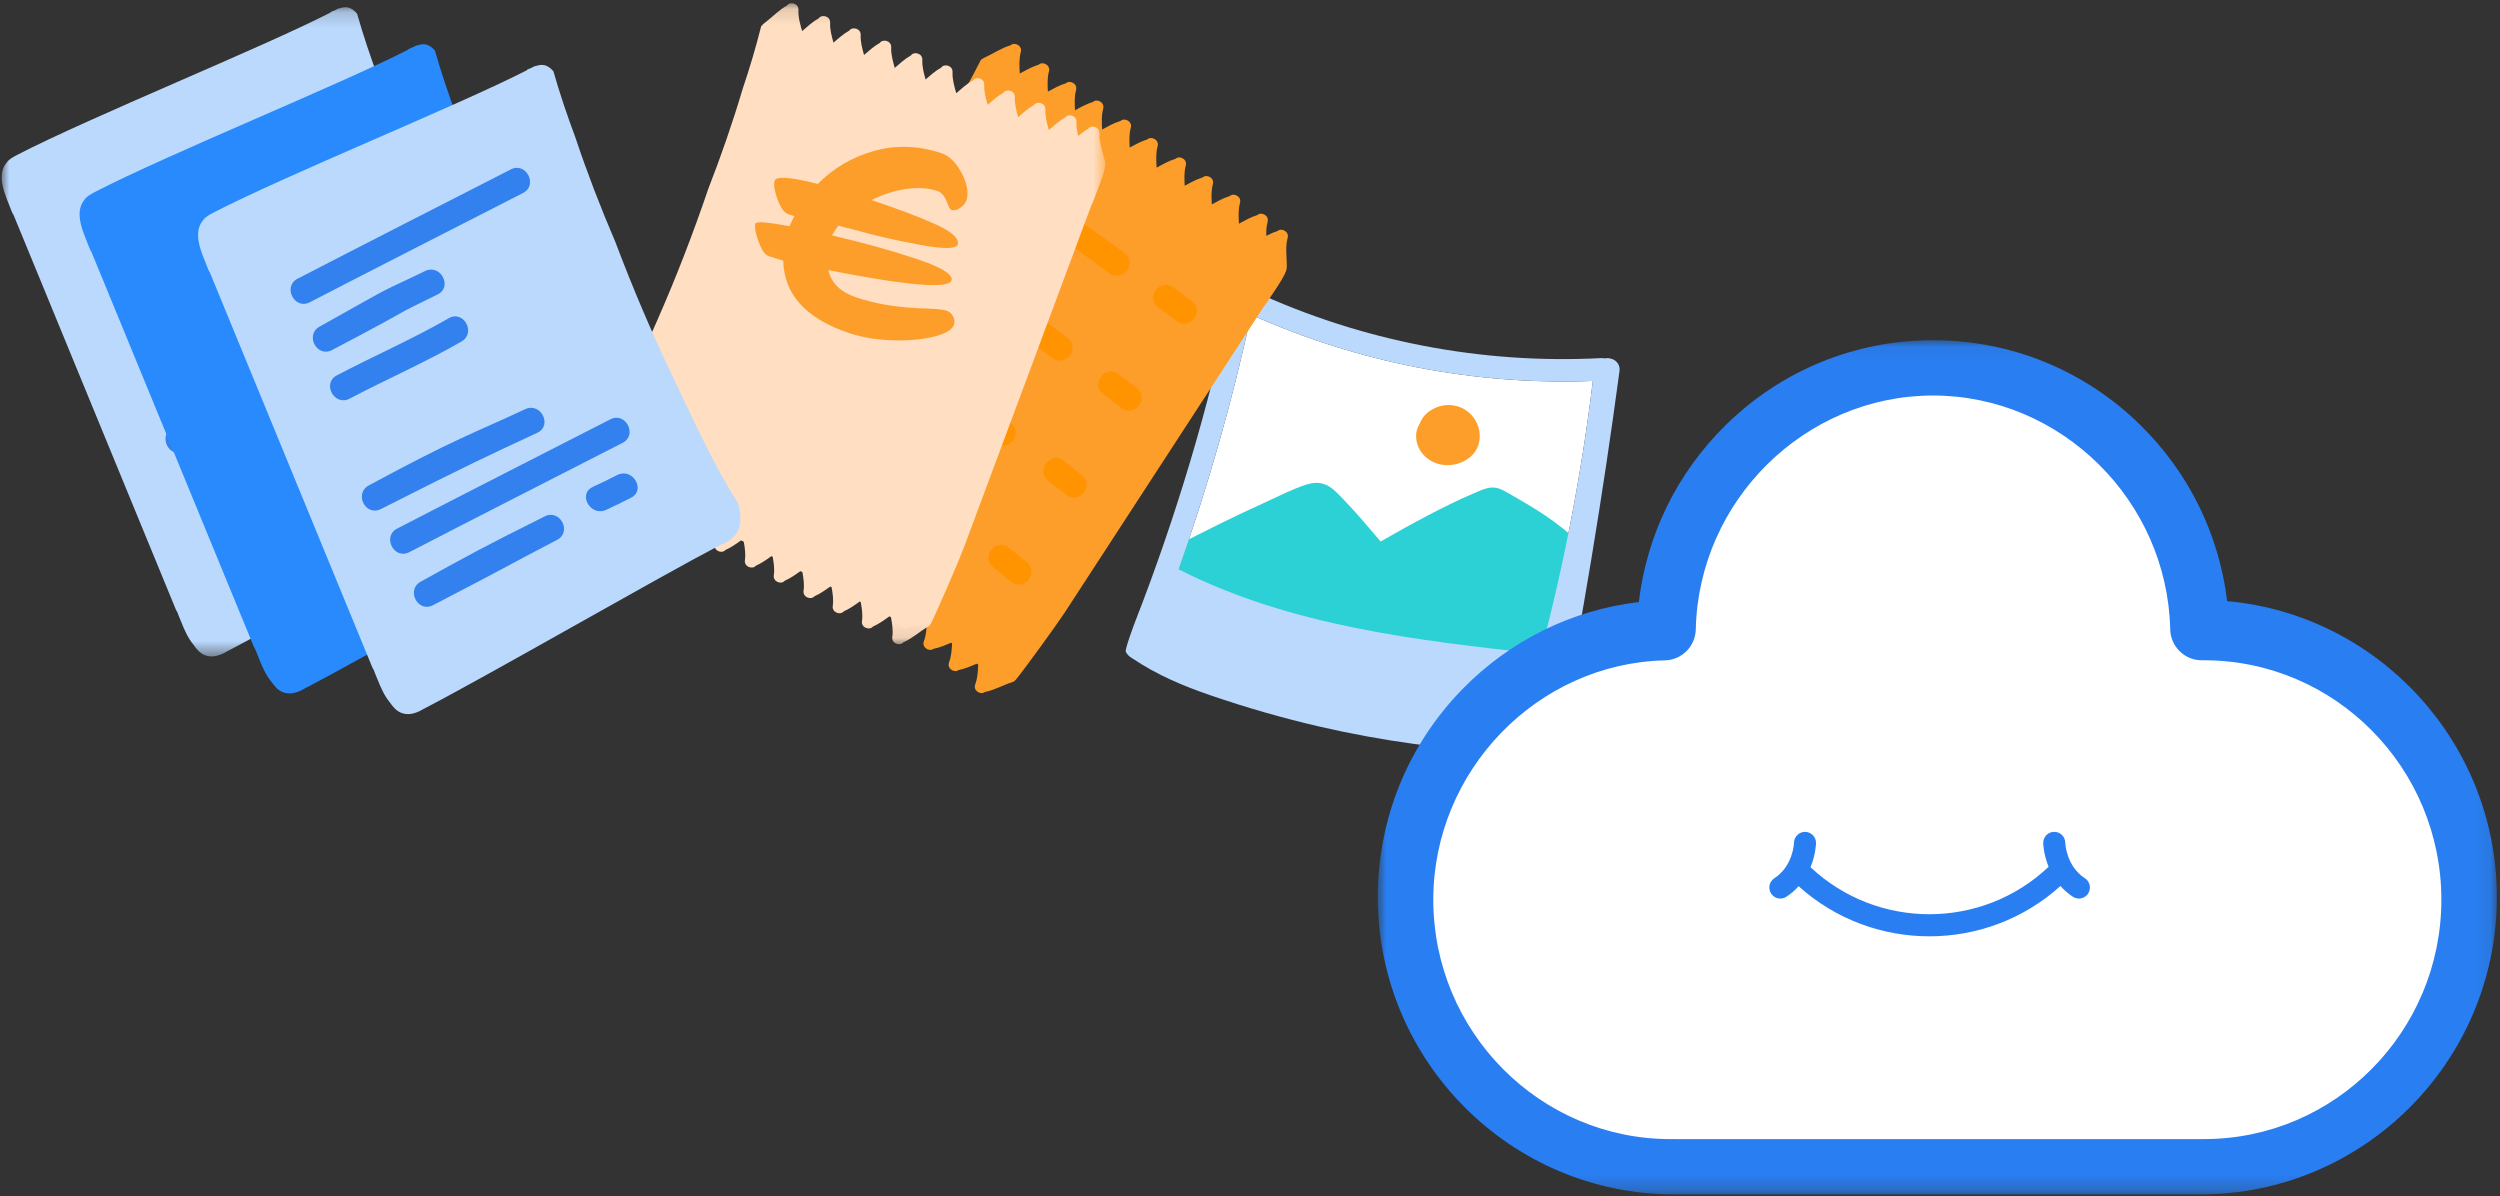 <?xml version="1.0" encoding="UTF-8"?>
<svg width="163px" height="78px" viewBox="0 0 163 78" version="1.1" xmlns="http://www.w3.org/2000/svg" xmlns:xlink="http://www.w3.org/1999/xlink">
    <rect x="0" y="0" width="163" height="78" fill="#333333" stroke="none"/>
    <!-- Generator: Sketch 46.2 (44496) - http://www.bohemiancoding.com/sketch -->
    <title>illu-recuperation-data</title>
    <desc>Created with Sketch.</desc>
    <defs>
        <polygon id="path-1" points="0 0.173 35.362 0.173 35.362 42.5 0 42.5"></polygon>
        <polygon id="path-3" points="0.93 0.125 34.259 0.125 34.259 41.917 0.93 41.917"></polygon>
        <polygon id="path-5" points="0.951 0.064 73.914 0.064 73.914 55.758 0.951 55.758"></polygon>
    </defs>
    <g id="app" stroke="none" stroke-width="1" fill="none" fill-rule="evenodd">
        <g id="Pricing-tableau-201801-Website-A-FR" transform="translate(-226, -449)">
            <g id="Cozy-Gratuit" transform="translate(144, 312)">
                <g id="text-recupdata" transform="translate(48, 130)">
                    <g id="illu-recuperation-data" transform="translate(0, 6)">
                        <g id="Page-1" transform="translate(34.11, 1)">
                            <path d="M100.32,42.639 C92.281,41.76 84.03,40.823 76.732,37.119 C78.659,31.691 80.241,26.147 81.465,20.518 C88.448,23.654 96.089,25.135 103.742,24.838 C103.015,30.846 101.871,36.793 100.32,42.639" id="Fill-1" fill="#FFFFFF"></path>
                            <path d="M97.894,43.145 C94.934,41.196 92.625,38.496 90.346,35.825 C89.266,34.56 88.201,33.256 87.015,32.087 C86.445,31.524 85.855,31.343 85.081,31.59 C84.151,31.886 83.25,32.358 82.364,32.761 C80.356,33.673 78.378,34.648 76.43,35.677 C76.387,35.625 76.296,35.612 76.258,35.689 C76.074,36.067 75.888,36.443 75.707,36.823 C75.591,37.065 75.452,37.33 75.479,37.608 C75.531,38.147 76.213,38.356 76.639,38.517 C78.162,39.089 79.852,39.299 81.44,39.637 C84.882,40.37 88.318,41.134 91.747,41.927 C93.702,42.378 95.654,42.84 97.606,43.31 C97.657,43.322 97.692,43.296 97.709,43.26 C97.726,43.271 97.744,43.284 97.764,43.296 C97.87,43.368 98.001,43.216 97.894,43.145" id="Fill-3" fill="#2BD1D4"></path>
                            <path d="M102.477,35.245 C102.367,34.883 102.029,34.647 101.745,34.42 C101.02,33.838 100.236,33.332 99.438,32.853 C99.043,32.617 98.643,32.386 98.242,32.158 C97.896,31.96 97.547,31.76 97.136,31.787 C96.737,31.811 96.344,32.012 95.983,32.164 C95.469,32.381 94.963,32.613 94.463,32.858 C92.452,33.841 90.49,34.956 88.562,36.092 C86.694,37.192 84.892,38.4 83.301,39.878 C83.244,39.931 83.277,40 83.334,40.027 C83.021,40.307 82.573,40.229 82.247,40.472 C82.022,40.639 81.943,40.887 81.9,41.154 C81.776,41.926 81.894,42.827 82.276,43.516 C82.658,44.207 83.42,44.298 84.13,44.453 C85.131,44.673 86.143,44.835 87.159,44.96 C89.2,45.21 91.255,45.312 93.308,45.439 C94.335,45.502 95.36,45.572 96.386,45.67 C97.316,45.759 98.289,45.978 99.224,45.876 C99.683,45.827 100.127,45.687 100.558,45.527 C100.883,45.406 101.247,45.283 101.48,45.01 C101.701,44.747 101.774,44.381 101.859,44.058 C101.999,43.53 102.117,42.996 102.21,42.457 C102.377,41.498 102.467,40.526 102.484,39.553 C102.502,38.461 102.326,37.355 102.437,36.266 C102.469,35.93 102.579,35.58 102.477,35.245" id="Fill-5" fill="#2BD1D4"></path>
                            <path d="M100.32,42.639 C92.281,41.76 84.03,40.823 76.732,37.119 C78.659,31.691 80.241,26.147 81.465,20.518 C88.448,23.654 96.089,25.135 103.742,24.838 C103.015,30.846 101.871,36.793 100.32,42.639 M104.517,23.371 C104.449,23.353 104.372,23.344 104.289,23.348 C96.481,23.757 88.67,22.245 81.58,18.961 C81.403,18.88 81.239,18.874 81.092,18.913 C80.725,18.828 80.293,18.984 80.193,19.458 C78.681,26.62 76.588,33.641 73.93,40.461 C73.838,40.695 73.2,42.399 73.295,42.502 C73.346,42.628 73.542,42.841 73.701,42.914 C75.368,44.033 77.064,44.735 78.806,45.331 C81.131,46.129 83.494,46.812 85.889,47.366 C89.974,48.313 94.138,48.874 98.325,49.081 C98.498,49.09 99.965,49.146 100.078,49.148 C100.269,49.153 100.461,49.158 100.653,49.161 C100.786,49.164 100.895,49.135 100.986,49.088 C101.207,49.018 101.393,48.846 101.451,48.552 C103.044,40.477 104.388,32.357 105.48,24.199 C105.562,23.588 104.969,23.261 104.517,23.371" id="Fill-7" fill="#BBD9FD"></path>
                            <path d="M95.834,27.063 C95.155,26.316 94.033,26.21 93.207,26.736 C93.203,26.738 93.198,26.74 93.195,26.742 C92.835,26.95 92.586,27.273 92.449,27.64 C92.068,28.221 92.177,29.052 92.674,29.624 C93.439,30.5 94.796,30.542 95.695,29.841 C96.581,29.149 96.562,27.866 95.834,27.063" id="Fill-9" fill="#FD9E2A"></path>
                            <g id="Group-13" transform="translate(0, 0.299)">
                                <mask id="mask-2" fill="white">
                                    <use xlink:href="#path-1"></use>
                                </mask>
                                <g id="Clip-12"></g>
                                <path d="M31.046,20.7 C29.632,17.758 28.359,14.762 27.207,11.717 C26.246,9.473 25.366,7.196 24.592,4.875 C24.065,3.467 23.584,2.042 23.17,0.59 C22.985,0.376 22.783,0.225 22.558,0.185 C22.367,0.152 22.197,0.189 22.03,0.246 C22.003,0.252 21.978,0.243 21.951,0.256 C21.884,0.292 21.826,0.321 21.759,0.355 C21.668,0.396 21.575,0.437 21.482,0.471 C21.457,0.478 21.447,0.509 21.428,0.524 C16.952,2.821 5.745,7.345 0.982,9.814 C0.749,9.951 0.494,10.055 0.319,10.312 C0.062,10.619 -0.075,11.063 0.042,11.707 C0.157,12.344 0.448,12.936 0.674,13.538 C0.698,13.601 0.734,13.644 0.765,13.695 C4.293,22.281 7.824,30.866 11.358,39.448 C11.385,39.515 11.418,39.56 11.451,39.613 C11.451,39.613 11.451,39.614 11.452,39.615 C11.533,39.836 11.62,40.053 11.711,40.264 C11.93,40.826 12.18,41.35 12.5,41.727 C12.603,41.881 12.713,42.025 12.834,42.143 C13.405,42.704 14.126,42.518 14.683,42.175 C19.312,39.768 29.63,33.784 34.16,31.413 C34.644,31.232 35.146,30.909 35.306,30.237 C35.418,29.764 35.351,29.255 35.205,28.74 C33.572,26.186 32.309,23.328 31.046,20.7" id="Fill-11" fill="#BBD9FD" mask="url(#mask-2)"></path>
                            </g>
                            <path d="M27.342,27.206 C24.937,28.4 28.153,26.829 25.732,27.991 C24.728,28.472 25.612,29.959 26.614,29.479 C29.036,28.318 25.82,29.889 28.225,28.696 C29.223,28.199 28.338,26.712 27.342,27.206" id="Fill-14" fill="#3281EE"></path>
                            <path d="M16.347,16.988 C14.011,18.336 11.445,19.454 9.047,20.716 C8.06,21.235 8.892,22.752 9.882,22.232 C12.279,20.97 14.846,19.853 17.182,18.504 C18.145,17.948 17.317,16.428 16.347,16.988" id="Fill-16" fill="#3281EE"></path>
                            <path d="M21.332,22.918 C17.897,24.52 16.798,24.826 11.128,27.892 C10.155,28.416 10.919,29.935 11.918,29.431 C17.955,26.378 18.686,26.059 22.121,24.458 C23.132,23.986 22.344,22.446 21.332,22.918" id="Fill-18" fill="#3281EE"></path>
                            <path d="M22.603,29.908 C18.569,31.921 17.764,32.369 14.513,34.168 C13.546,34.703 14.327,36.215 15.321,35.698 C21.323,32.58 19.509,33.472 23.411,31.438 C24.4,30.923 23.602,29.409 22.603,29.908" id="Fill-20" fill="#3281EE"></path>
                            <path d="M14.805,13.91 C11.394,15.564 13.544,14.385 7.921,17.536 C6.957,18.076 7.744,19.583 8.736,19.062 C14.725,15.919 12.209,17.092 15.619,15.438 C16.622,14.95 15.81,13.423 14.805,13.91" id="Fill-22" fill="#3281EE"></path>
                            <path d="M20.396,7.285 C15.758,9.656 11.115,12.018 6.489,14.412 C5.498,14.925 6.29,16.463 7.282,15.949 C11.909,13.557 16.551,11.194 21.189,8.823 C22.184,8.314 21.391,6.777 20.396,7.285" id="Fill-24" fill="#3281EE"></path>
                            <path d="M26.885,23.578 C22.247,25.949 17.605,28.311 12.978,30.705 C11.987,31.219 12.779,32.756 13.771,32.242 C18.398,29.849 23.04,27.487 27.678,25.116 C28.674,24.608 27.88,23.07 26.885,23.578" id="Fill-26" fill="#3281EE"></path>
                            <path d="M36.124,23.411 C34.71,20.469 33.436,17.471 32.286,14.427 C31.324,12.183 30.444,9.907 29.67,7.584 C29.143,6.178 28.662,4.751 28.248,3.3 C28.064,3.087 27.862,2.936 27.636,2.896 C27.446,2.862 27.275,2.898 27.109,2.956 C27.081,2.961 27.056,2.953 27.029,2.967 C26.963,3.002 26.904,3.031 26.838,3.065 C26.746,3.107 26.655,3.148 26.561,3.182 C26.537,3.189 26.526,3.219 26.507,3.235 C22.031,5.531 10.824,10.056 6.06,12.525 C5.827,12.66 5.572,12.766 5.397,13.023 C5.142,13.328 5.003,13.773 5.121,14.418 C5.236,15.053 5.526,15.647 5.752,16.248 C5.776,16.31 5.812,16.355 5.843,16.405 C9.371,24.991 12.902,33.576 16.437,42.159 C16.464,42.225 16.496,42.27 16.529,42.324 C16.529,42.324 16.53,42.325 16.53,42.326 C16.612,42.547 16.698,42.762 16.79,42.974 C17.009,43.537 17.258,44.059 17.578,44.437 C17.683,44.591 17.792,44.734 17.912,44.853 C18.484,45.413 19.204,45.229 19.761,44.886 C24.39,42.479 34.71,36.494 39.238,34.122 C39.723,33.942 40.224,33.618 40.384,32.948 C40.496,32.474 40.429,31.966 40.283,31.451 C38.651,28.897 37.389,26.037 36.124,23.411" id="Fill-28" fill="#288AFC"></path>
                            <path d="M83.784,17.432 C83.785,17.421 83.79,17.414 83.79,17.403 C83.798,16.776 83.674,16.126 83.843,15.513 C83.961,15.088 83.43,14.833 83.177,15.069 C82.921,15.145 82.686,15.257 82.451,15.379 C82.444,15.071 82.456,14.765 82.538,14.468 C82.654,14.043 82.125,13.787 81.873,14.023 C81.443,14.151 81.061,14.374 80.668,14.583 C80.646,14.128 80.617,13.669 80.737,13.229 C80.855,12.804 80.323,12.549 80.071,12.786 C79.654,12.908 79.281,13.123 78.9,13.328 C78.877,12.886 78.851,12.44 78.969,12.014 C79.087,11.588 78.556,11.332 78.304,11.57 C77.886,11.692 77.512,11.907 77.133,12.112 C77.11,11.669 77.084,11.223 77.202,10.798 C77.32,10.372 76.789,10.117 76.537,10.354 C76.096,10.484 75.703,10.716 75.3,10.93 C75.277,10.462 75.242,9.987 75.366,9.534 C75.484,9.108 74.953,8.854 74.701,9.09 C74.289,9.212 73.92,9.421 73.546,9.623 C73.523,9.188 73.502,8.751 73.617,8.331 C73.734,7.906 73.204,7.65 72.951,7.886 C72.522,8.012 72.14,8.237 71.748,8.445 C71.725,7.991 71.696,7.532 71.817,7.091 C71.933,6.667 71.403,6.411 71.151,6.649 C70.734,6.771 70.36,6.985 69.979,7.191 C69.956,6.748 69.932,6.302 70.048,5.876 C70.166,5.45 69.635,5.196 69.383,5.432 C68.965,5.556 68.592,5.769 68.212,5.974 C68.189,5.532 68.164,5.086 68.281,4.66 C68.399,4.234 67.869,3.98 67.616,4.216 C67.175,4.347 66.783,4.579 66.378,4.793 C66.356,4.324 66.321,3.85 66.445,3.397 C66.563,2.971 66.032,2.716 65.78,2.952 C65.216,3.118 64.731,3.448 64.204,3.697 C64.16,3.714 64.117,3.736 64.074,3.76 C64.058,3.766 64.045,3.776 64.028,3.782 C63.985,3.8 63.956,3.826 63.926,3.852 C63.898,3.872 63.87,3.883 63.842,3.905 C63.202,5.179 62.508,6.417 61.771,7.628 C60.647,9.646 59.434,11.603 58.147,13.517 C56.548,16.137 54.841,18.695 53.013,21.175 C51.577,23.125 50.044,25.188 48.441,27.143 C47.767,27.963 47.127,28.266 47.117,28.785 C47.049,29.405 47.109,30.065 46.882,30.659 C46.722,31.071 47.227,31.375 47.501,31.164 C47.87,31.094 48.212,30.951 48.555,30.806 C48.608,30.85 48.663,30.892 48.719,30.939 C48.698,31.316 48.667,31.692 48.532,32.046 C48.374,32.457 48.877,32.763 49.151,32.552 C49.534,32.478 49.889,32.329 50.245,32.177 C50.294,32.217 50.344,32.259 50.392,32.3 C50.373,32.691 50.344,33.085 50.204,33.452 C50.046,33.865 50.549,34.169 50.823,33.958 C51.213,33.883 51.573,33.729 51.935,33.576 C51.968,33.603 52.001,33.631 52.035,33.659 C52.016,34.059 51.988,34.459 51.844,34.832 C51.686,35.244 52.191,35.549 52.463,35.339 C52.857,35.262 53.22,35.107 53.584,34.953 C53.615,34.979 53.646,35.004 53.677,35.029 C53.659,35.433 53.631,35.836 53.486,36.212 C53.328,36.625 53.831,36.93 54.105,36.719 C54.499,36.643 54.864,36.486 55.231,36.331 C55.281,36.372 55.332,36.417 55.383,36.459 C55.363,36.863 55.335,37.268 55.191,37.646 C55.033,38.059 55.536,38.364 55.81,38.153 C56.205,38.077 56.571,37.919 56.938,37.764 C56.96,37.783 56.984,37.803 57.006,37.822 C56.988,38.228 56.961,38.634 56.815,39.014 C56.657,39.426 57.161,39.73 57.436,39.519 C57.832,39.443 58.198,39.285 58.566,39.129 C58.604,39.162 58.641,39.192 58.68,39.225 C58.66,39.631 58.633,40.039 58.487,40.42 C58.329,40.832 58.833,41.137 59.108,40.925 C59.508,40.849 59.876,40.689 60.248,40.531 C60.271,40.552 60.297,40.572 60.321,40.593 C60.302,41.004 60.276,41.416 60.129,41.8 C59.971,42.211 60.474,42.517 60.749,42.306 C61.155,42.227 61.529,42.063 61.907,41.905 C61.925,41.92 61.945,41.935 61.964,41.952 C61.945,42.37 61.92,42.789 61.77,43.18 C61.613,43.593 62.116,43.897 62.39,43.686 C62.809,43.605 63.194,43.434 63.584,43.269 C63.612,43.292 63.642,43.317 63.671,43.341 C63.651,43.774 63.631,44.209 63.476,44.615 C63.318,45.027 63.821,45.332 64.096,45.12 C64.738,44.997 65.299,44.659 65.92,44.463 C66.01,44.436 66.067,44.383 66.11,44.326 C66.113,44.323 66.117,44.323 66.121,44.319 C66.698,43.617 68.853,40.64 69.29,39.969 C73.633,33.3 77.975,26.628 82.312,19.957 C82.351,19.916 82.391,19.88 82.424,19.827 C82.74,19.309 83.51,18.272 83.729,17.701 C83.774,17.586 83.786,17.502 83.784,17.432" id="Fill-30" fill="#FD9E2A"></path>
                            <path d="M63.864,11.751 C67.824,14.655 68.267,14.931 72.242,17.815 C73.095,18.434 74.063,17.12 73.211,16.499 C69.235,13.615 68.794,13.341 64.832,10.437 C63.983,9.814 63.015,11.128 63.864,11.751" id="Fill-32" fill="#FF9300"></path>
                            <path d="M60.252,17.135 C64.158,20.109 64.595,20.392 68.517,23.346 C69.357,23.978 70.349,22.683 69.508,22.049 C65.587,19.095 65.149,18.812 61.243,15.838 C60.406,15.2 59.415,16.497 60.252,17.135" id="Fill-34" fill="#FF9300"></path>
                            <path d="M56.64,22.519 C60.492,25.562 60.924,25.852 64.791,28.876 C65.62,29.525 66.636,28.246 65.806,27.598 C61.938,24.573 61.507,24.284 57.655,21.24 C56.828,20.588 55.814,21.865 56.64,22.519" id="Fill-36" fill="#FF9300"></path>
                            <path d="M53.029,27.902 C56.826,31.015 57.253,31.313 61.065,34.407 C61.884,35.071 62.922,33.81 62.104,33.146 C58.29,30.051 57.865,29.754 54.067,26.64 C53.252,25.974 52.214,27.234 53.029,27.902" id="Fill-38" fill="#FF9300"></path>
                            <path d="M75.404,20.045 C76.016,20.493 76.178,20.618 76.629,20.947 C77.481,21.565 78.449,20.251 77.597,19.633 C77.039,19.227 76.984,19.187 76.372,18.731 C75.528,18.101 74.556,19.422 75.404,20.045" id="Fill-40" fill="#FF9300"></path>
                            <path d="M71.814,25.688 C72.417,26.145 72.578,26.274 73.023,26.608 C73.866,27.24 74.854,25.94 74.013,25.31 C73.461,24.896 73.406,24.854 72.802,24.389 C71.968,23.745 70.975,25.052 71.814,25.688" id="Fill-42" fill="#FF9300"></path>
                            <path d="M68.223,31.331 C68.82,31.798 68.978,31.929 69.419,32.27 C70.25,32.915 71.26,31.632 70.427,30.987 C69.882,30.564 69.828,30.523 69.231,30.047 C68.408,29.392 67.394,30.681 68.223,31.331" id="Fill-44" fill="#FF9300"></path>
                            <path d="M64.633,36.974 C65.222,37.451 65.379,37.583 65.814,37.932 C66.635,38.59 67.666,37.322 66.842,36.664 C66.304,36.232 66.251,36.19 65.662,35.706 C64.848,35.037 63.814,36.312 64.633,36.974" id="Fill-46" fill="#FF9300"></path>
                            <g id="Group-50" transform="translate(37.697, 0.087)">
                                <mask id="mask-4" fill="white">
                                    <use xlink:href="#path-3"></use>
                                </mask>
                                <g id="Clip-49"></g>
                                <path d="M34.242,10.492 C34.24,10.481 34.244,10.473 34.242,10.462 C34.113,9.85 33.849,9.242 33.879,8.607 C33.902,8.167 33.327,8.033 33.133,8.319 C32.9,8.447 32.695,8.608 32.493,8.777 C32.418,8.479 32.363,8.178 32.377,7.87 C32.398,7.43 31.825,7.296 31.631,7.582 C31.239,7.799 30.915,8.099 30.579,8.389 C30.457,7.95 30.327,7.509 30.349,7.053 C30.37,6.613 29.797,6.479 29.602,6.765 C29.222,6.976 28.903,7.265 28.578,7.548 C28.458,7.122 28.338,6.693 28.358,6.251 C28.38,5.811 27.806,5.676 27.612,5.962 C27.23,6.173 26.914,6.463 26.587,6.745 C26.467,6.319 26.346,5.891 26.367,5.448 C26.388,5.008 25.814,4.874 25.62,5.16 C25.217,5.383 24.887,5.694 24.54,5.991 C24.415,5.539 24.277,5.085 24.299,4.614 C24.32,4.174 23.747,4.04 23.553,4.326 C23.177,4.534 22.863,4.819 22.542,5.097 C22.424,4.677 22.309,4.256 22.328,3.82 C22.35,3.379 21.776,3.246 21.581,3.531 C21.191,3.749 20.865,4.05 20.531,4.339 C20.407,3.9 20.279,3.458 20.3,3.002 C20.322,2.562 19.748,2.429 19.554,2.714 C19.172,2.926 18.855,3.216 18.528,3.498 C18.409,3.071 18.288,2.642 18.309,2.2 C18.331,1.76 17.756,1.627 17.562,1.911 C17.182,2.124 16.863,2.413 16.537,2.696 C16.419,2.269 16.296,1.84 16.318,1.399 C16.339,0.957 15.766,0.823 15.572,1.11 C15.168,1.332 14.837,1.645 14.491,1.942 C14.365,1.488 14.227,1.034 14.251,0.565 C14.272,0.124 13.697,-0.01 13.503,0.275 C12.989,0.56 12.588,0.987 12.128,1.345 C12.089,1.371 12.052,1.402 12.015,1.434 C12.001,1.445 11.988,1.457 11.975,1.467 C11.937,1.493 11.915,1.526 11.891,1.556 C11.869,1.582 11.842,1.599 11.82,1.627 C11.474,3.008 11.067,4.368 10.614,5.711 C9.958,7.924 9.201,10.098 8.367,12.244 C7.378,15.151 6.273,18.017 5.031,20.835 C4.057,23.051 3.012,25.397 1.875,27.653 C1.396,28.6 0.839,29.035 0.943,29.543 C1.012,30.165 1.215,30.795 1.123,31.424 C1.058,31.86 1.618,32.048 1.839,31.782 C2.183,31.633 2.486,31.42 2.789,31.205 C2.851,31.235 2.911,31.265 2.976,31.297 C3.04,31.669 3.091,32.044 3.037,32.418 C2.972,32.854 3.53,33.044 3.752,32.778 C4.109,32.623 4.423,32.399 4.737,32.174 C4.794,32.204 4.851,32.233 4.908,32.262 C4.976,32.648 5.032,33.039 4.976,33.428 C4.912,33.864 5.47,34.052 5.69,33.787 C6.055,33.629 6.374,33.4 6.693,33.172 C6.731,33.191 6.77,33.211 6.808,33.231 C6.877,33.625 6.938,34.022 6.879,34.418 C6.815,34.854 7.373,35.042 7.594,34.777 C7.963,34.618 8.282,34.387 8.604,34.156 C8.64,34.176 8.676,34.194 8.711,34.212 C8.781,34.61 8.842,35.01 8.783,35.408 C8.72,35.845 9.277,36.033 9.498,35.767 C9.866,35.607 10.188,35.376 10.511,35.144 C10.57,35.174 10.63,35.206 10.688,35.236 C10.757,35.635 10.819,36.036 10.761,36.437 C10.698,36.874 11.256,37.062 11.476,36.796 C11.846,36.635 12.168,36.402 12.491,36.172 C12.518,36.185 12.545,36.199 12.573,36.213 C12.642,36.613 12.705,37.016 12.646,37.417 C12.581,37.853 13.14,38.042 13.361,37.776 C13.732,37.614 14.054,37.382 14.38,37.15 C14.424,37.172 14.466,37.195 14.51,37.217 C14.581,37.619 14.645,38.023 14.585,38.425 C14.522,38.863 15.079,39.051 15.301,38.784 C15.674,38.623 16,38.387 16.328,38.153 C16.356,38.167 16.384,38.182 16.413,38.196 C16.484,38.601 16.548,39.008 16.489,39.417 C16.425,39.853 16.985,40.041 17.205,39.774 C17.584,39.61 17.914,39.37 18.247,39.132 C18.269,39.144 18.291,39.154 18.313,39.166 C18.386,39.578 18.454,39.993 18.394,40.406 C18.328,40.844 18.888,41.031 19.109,40.766 C19.5,40.595 19.838,40.344 20.182,40.099 L20.283,40.15 C20.359,40.577 20.435,41.006 20.371,41.435 C20.307,41.871 20.865,42.06 21.088,41.794 C21.686,41.534 22.159,41.081 22.722,40.756 C22.805,40.709 22.85,40.647 22.878,40.582 C22.88,40.578 22.885,40.576 22.887,40.572 C23.298,39.761 24.749,36.388 25.029,35.637 C27.809,28.185 30.585,20.73 33.358,13.275 C33.387,13.228 33.42,13.184 33.439,13.125 C33.635,12.551 34.159,11.371 34.248,10.767 C34.266,10.644 34.26,10.56 34.242,10.492" id="Fill-48" fill="#FFDEC1" mask="url(#mask-4)"></path>
                            </g>
                            <path d="M43.849,24.759 C42.435,21.817 41.161,18.821 40.011,15.776 C39.049,13.532 38.169,11.255 37.395,8.934 C36.868,7.526 36.387,6.101 35.973,4.649 C35.789,4.435 35.586,4.285 35.361,4.244 C35.171,4.211 35,4.248 34.833,4.304 C34.806,4.311 34.781,4.302 34.754,4.315 C34.687,4.351 34.629,4.38 34.562,4.414 C34.471,4.455 34.378,4.496 34.285,4.53 C34.262,4.537 34.249,4.568 34.232,4.584 C29.756,6.88 18.549,11.404 13.785,13.873 C13.552,14.01 13.297,14.114 13.122,14.371 C12.865,14.678 12.728,15.121 12.846,15.766 C12.961,16.403 13.251,16.997 13.477,17.597 C13.501,17.66 13.537,17.703 13.568,17.754 C17.096,26.34 20.627,34.925 24.162,43.507 C24.188,43.574 24.221,43.618 24.254,43.672 C24.254,43.672 24.255,43.673 24.255,43.674 C24.336,43.895 24.423,44.112 24.515,44.323 C24.734,44.885 24.983,45.409 25.303,45.787 C25.406,45.94 25.517,46.084 25.637,46.201 C26.209,46.763 26.929,46.577 27.486,46.234 C32.115,43.827 42.435,37.843 46.963,35.472 C47.447,35.291 47.949,34.968 48.109,34.296 C48.221,33.823 48.154,33.314 48.008,32.799 C46.376,30.245 45.114,27.387 43.849,24.759" id="Fill-51" fill="#BBD9FD"></path>
                            <path d="M40.145,30.966 C37.741,32.16 40.956,30.588 38.535,31.749 C37.53,32.231 38.416,33.719 39.416,33.239 C41.839,32.078 38.622,33.649 41.028,32.455 C42.026,31.959 41.141,30.472 40.145,30.966" id="Fill-53" fill="#3281EE"></path>
                            <path d="M29.149,20.748 C26.813,22.097 24.248,23.213 21.85,24.475 C20.863,24.994 21.695,26.512 22.685,25.992 C25.082,24.73 27.649,23.612 29.985,22.263 C30.948,21.708 30.12,20.188 29.149,20.748" id="Fill-55" fill="#3281EE"></path>
                            <path d="M34.135,26.678 C30.7,28.279 29.601,28.586 23.931,31.651 C22.959,32.176 23.722,33.695 24.721,33.191 C30.758,30.137 31.49,29.818 34.924,28.217 C35.935,27.746 35.147,26.205 34.135,26.678" id="Fill-57" fill="#3281EE"></path>
                            <path d="M35.407,33.668 C31.372,35.681 30.568,36.128 27.316,37.927 C26.348,38.463 27.13,39.974 28.124,39.458 C34.126,36.339 32.312,37.231 36.214,35.197 C37.204,34.682 36.405,33.168 35.407,33.668" id="Fill-59" fill="#3281EE"></path>
                            <path d="M27.608,17.67 C24.197,19.324 26.348,18.144 20.724,21.296 C19.76,21.835 20.547,23.343 21.539,22.822 C27.528,19.679 25.012,20.852 28.422,19.198 C29.425,18.71 28.613,17.183 27.608,17.67" id="Fill-61" fill="#3281EE"></path>
                            <path d="M33.199,11.044 C28.562,13.415 23.919,15.778 19.292,18.172 C18.301,18.684 19.093,20.223 20.085,19.709 C24.712,17.316 29.354,14.954 33.992,12.583 C34.987,12.074 34.194,10.537 33.199,11.044" id="Fill-63" fill="#3281EE"></path>
                            <path d="M39.688,27.338 C35.051,29.709 30.408,32.071 25.781,34.465 C24.79,34.978 25.582,36.516 26.574,36.002 C31.201,33.608 35.843,31.246 40.481,28.875 C41.477,28.367 40.683,26.83 39.688,27.338" id="Fill-65" fill="#3281EE"></path>
                            <path d="M144.418,75.632 L144.574,75.632 C153.586,75.632 160.916,68.236 160.916,59.144 C160.916,50.053 153.586,42.657 144.574,42.657 L144.41,42.657 C143.233,42.657 142.27,41.713 142.243,40.523 C142.04,31.643 134.713,24.422 125.907,24.422 C117.1,24.422 109.77,31.645 109.568,40.525 C109.541,41.694 108.61,42.634 107.449,42.662 C98.649,42.866 91.491,50.26 91.491,59.145 C91.491,68.237 98.822,75.633 107.834,75.633 L107.966,75.633 L108.017,75.631 C108.065,75.631 108.112,75.631 108.16,75.633 L144.413,75.633 L144.418,75.632 Z" id="Fill-67" fill="#FFFFFF"></path>
                            <g id="Group-71" transform="translate(88.771, 22.118)">
                                <mask id="mask-6" fill="white">
                                    <use xlink:href="#path-5"></use>
                                </mask>
                                <g id="Clip-70"></g>
                                <path d="M47.056,35.146 L47.056,35.143 C47.388,35.359 47.482,35.806 47.266,36.14 C47.127,36.35 46.897,36.467 46.664,36.467 C46.529,36.467 46.391,36.429 46.271,36.35 C45.949,36.14 45.682,35.9 45.461,35.649 C43.039,37.836 39.977,38.93 36.915,38.93 C33.86,38.93 30.805,37.84 28.388,35.663 C28.168,35.912 27.904,36.146 27.59,36.35 C27.468,36.429 27.332,36.467 27.198,36.467 C26.961,36.467 26.733,36.352 26.596,36.141 C26.378,35.809 26.471,35.364 26.806,35.144 C28.029,34.348 28.086,32.879 28.086,32.821 C28.099,32.426 28.433,32.108 28.822,32.119 C29.216,32.13 29.531,32.456 29.523,32.85 C29.523,32.902 29.5,33.601 29.165,34.422 C33.518,38.519 40.343,38.513 44.688,34.398 C44.359,33.588 44.34,32.901 44.337,32.849 C44.33,32.453 44.645,32.125 45.043,32.118 C45.44,32.112 45.765,32.424 45.773,32.822 C45.776,32.886 45.837,34.349 47.056,35.146 L47.056,35.146 Z M54.676,52.15 L54.824,52.15 C63.355,52.15 70.296,45.148 70.296,36.541 C70.296,27.935 63.355,20.932 54.824,20.932 L54.669,20.932 C53.555,20.932 52.643,20.038 52.617,18.912 C52.425,10.504 45.488,3.67 37.151,3.67 C28.815,3.67 21.875,10.508 21.684,18.914 C21.658,20.02 20.775,20.912 19.677,20.937 C11.347,21.13 4.57,28.13 4.57,36.542 C4.57,45.149 11.51,52.152 20.041,52.152 L20.167,52.152 L20.216,52.148 C20.261,52.148 20.305,52.148 20.35,52.152 L54.672,52.152 L54.676,52.15 Z M54.595,55.758 L20.272,55.758 C9.616,55.758 0.951,47.064 0.951,36.377 C0.951,31.281 2.907,26.467 6.461,22.823 C9.575,19.636 13.608,17.651 17.971,17.136 C18.487,12.759 20.463,8.712 23.643,5.59 C27.274,2.023 32.072,0.064 37.153,0.064 C42.232,0.064 47.031,2.023 50.664,5.588 C53.831,8.697 55.801,12.721 56.33,17.075 C66.173,17.96 73.914,26.28 73.914,36.378 C73.914,47.064 65.244,55.758 54.592,55.758 L54.595,55.758 Z" id="Fill-69" fill="#297EF1" mask="url(#mask-6)"></path>
                            </g>
                            <path d="M51.374,14.749 C51.382,14.702 51.484,14.484 51.681,14.094 L51.293,13.966 C51.034,13.88 50.804,13.576 50.606,13.056 C50.406,12.536 50.332,12.125 50.378,11.825 C50.434,11.467 51.377,11.522 53.208,11.993 C54.23,10.959 55.454,10.241 56.884,9.841 C58.313,9.441 59.776,9.49 61.27,9.988 C61.758,10.15 62.181,10.549 62.535,11.184 C62.889,11.819 63.028,12.389 62.95,12.892 C62.911,13.133 62.777,13.339 62.547,13.515 C62.316,13.69 62.099,13.744 61.898,13.677 C61.84,13.658 61.741,13.47 61.6,13.114 C61.459,12.757 61.267,12.539 61.022,12.458 C60.405,12.252 59.712,12.208 58.948,12.325 C58.181,12.441 57.436,12.682 56.716,13.047 C58.482,13.636 59.877,14.164 60.9,14.63 C61.924,15.098 62.405,15.522 62.344,15.907 C62.293,16.242 61.448,16.258 59.811,15.951 C58.173,15.646 56.748,15.316 55.534,14.961 C55.009,14.837 54.683,14.754 54.553,14.711 C54.461,14.819 54.322,15.03 54.136,15.348 C56.15,15.817 57.968,16.321 59.591,16.862 C61.215,17.401 61.995,17.864 61.937,18.248 C61.841,18.86 59.162,18.648 53.898,17.614 C54.085,18.458 54.701,19.054 55.751,19.404 C57.073,19.845 58.622,20.082 60.4,20.12 C60.999,20.143 61.397,20.188 61.592,20.252 C61.786,20.316 61.927,20.43 62.013,20.591 C62.102,20.754 62.134,20.919 62.107,21.086 C62.054,21.434 61.647,21.711 60.89,21.92 C60.133,22.127 59.219,22.217 58.151,22.189 C57.082,22.161 56.124,22.007 55.277,21.724 C52.447,20.782 51.006,19.205 50.957,16.994 C50.769,16.944 50.453,16.845 50.007,16.696 C49.778,16.619 49.562,16.322 49.364,15.801 C49.166,15.28 49.088,14.876 49.132,14.589 C49.159,14.422 49.907,14.475 51.374,14.749" id="Fill-72" fill="#FD9E2A"></path>
                        </g>
                    </g>
                </g>
            </g>
        </g>
    </g>
</svg>